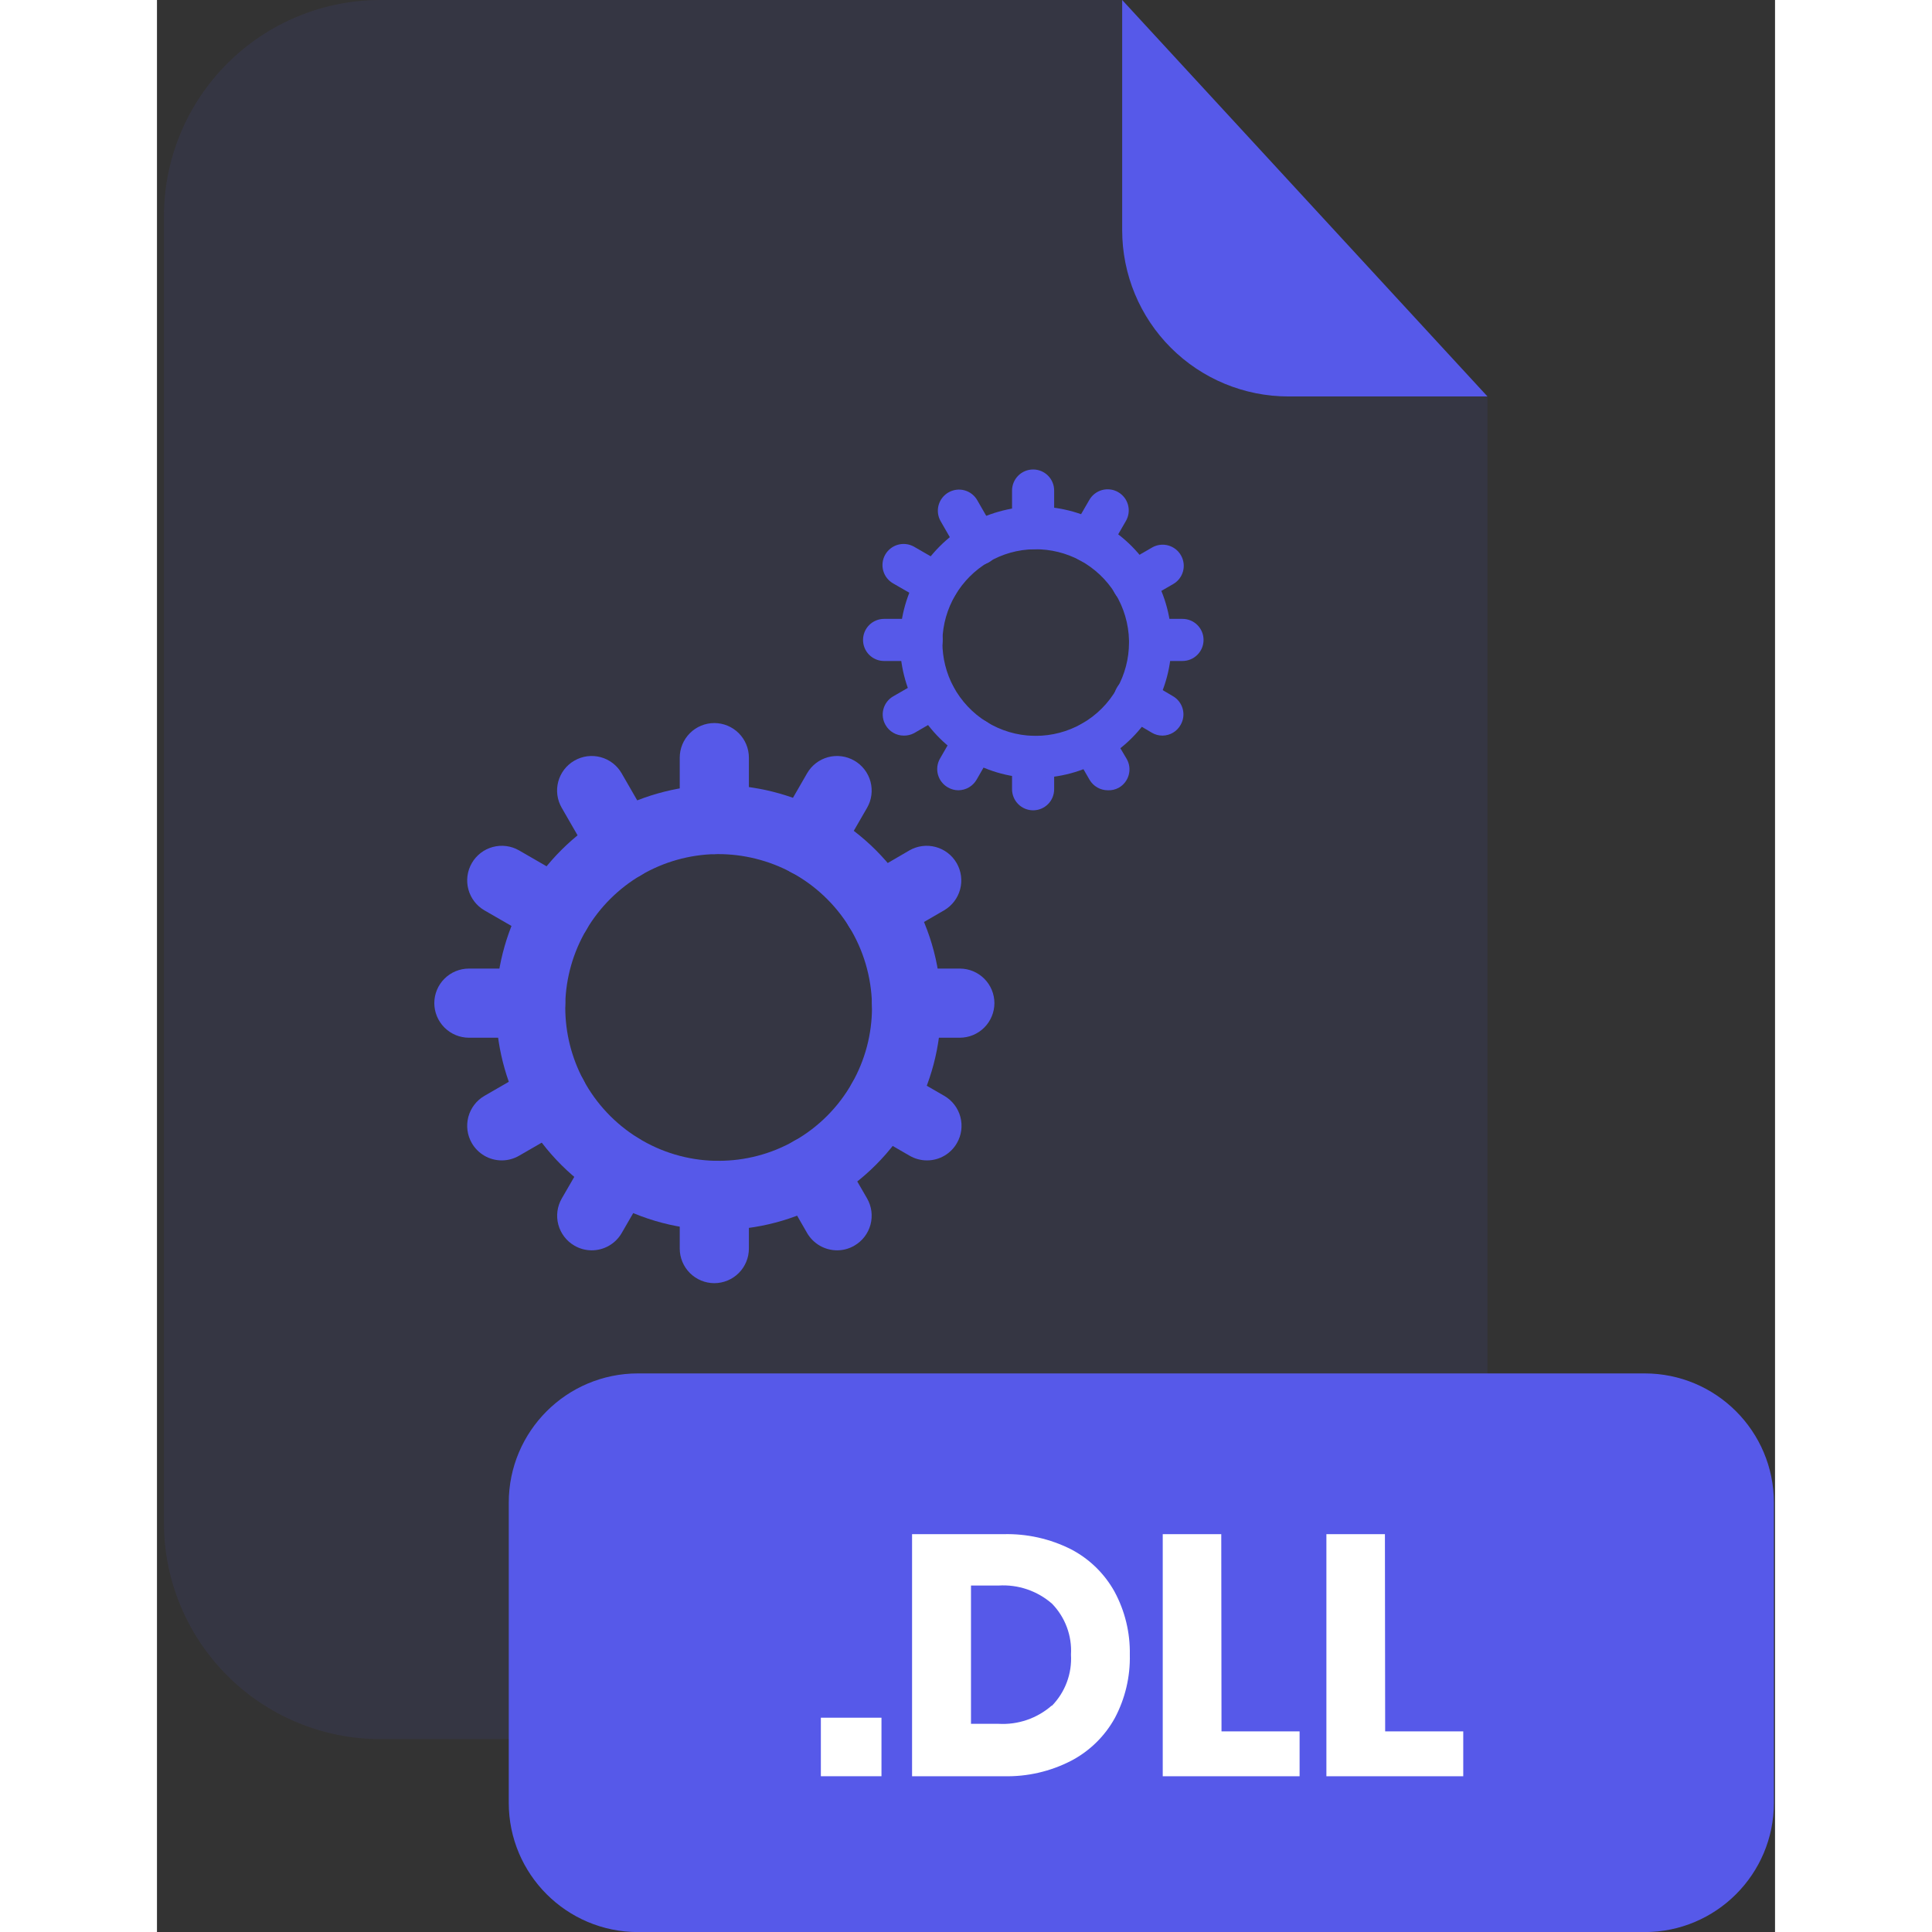 <svg width="1em" height="1em" viewBox="0 0 201 240" fill="none" xmlns="http://www.w3.org/2000/svg">
<rect x="0" y="0" width="201" height="240" fill="#333333" stroke="none"/>
<g clip-path="url(#clip0_2_2451)">
<g opacity="0.3">
<path opacity="0.3" d="M140.53 49.25C135.06 49.245 129.816 47.069 125.948 43.202C122.081 39.334 119.905 34.09 119.9 28.62V0H27.77C20.633 0 13.789 2.835 8.742 7.882C3.695 12.928 0.86 19.773 0.86 26.91V189.13C0.86 196.267 3.695 203.112 8.742 208.158C13.789 213.205 20.633 216.04 27.77 216.04H138.37C145.507 216.04 152.352 213.205 157.398 208.158C162.445 203.112 165.28 196.267 165.28 189.13V49.25H140.53Z" fill="#5659E9"/>
</g>
<path d="M165.28 49.25H140.53C135.06 49.245 129.816 47.069 125.948 43.202C122.081 39.334 119.905 34.09 119.9 28.62V0L165.28 49.25Z" fill="#5659E9"/>
<path d="M184.8 170.61H59.76C50.891 170.61 43.7 177.8 43.7 186.67V223.95C43.7 232.82 50.891 240.01 59.76 240.01H184.8C193.67 240.01 200.86 232.82 200.86 223.95V186.67C200.86 177.8 193.67 170.61 184.8 170.61Z" fill="#5659E9"/>
<path d="M90 213.38V220.65H82.47V213.38H90Z" fill="white"/>
<path d="M119 213.4C117.751 215.673 115.859 217.527 113.56 218.73C110.979 220.061 108.104 220.721 105.2 220.65H93.8V190.58H105.15C108.055 190.503 110.934 191.145 113.53 192.45C115.815 193.636 117.7 195.469 118.95 197.72C120.247 200.123 120.901 202.82 120.85 205.55C120.914 208.282 120.277 210.984 119 213.4ZM111.18 211.89C111.993 211.055 112.622 210.06 113.028 208.969C113.435 207.877 113.609 206.713 113.54 205.55C113.609 204.387 113.435 203.223 113.028 202.131C112.622 201.04 111.993 200.045 111.18 199.21C109.355 197.62 106.977 196.812 104.56 196.96H101.12V214.14H104.56C106.96 214.275 109.317 213.468 111.13 211.89H111.18Z" fill="white"/>
<path d="M132.24 215.08H141.94V220.65H124.94V190.58H132.21L132.24 215.08Z" fill="white"/>
<path d="M152.57 215.08H162.27V220.65H145.27V190.58H152.54L152.57 215.08Z" fill="white"/>
<path d="M69.24 159.4C68.1 159.4 67.006 158.947 66.2 158.141C65.393 157.334 64.94 156.24 64.94 155.1V148.49C64.94 147.926 65.052 147.367 65.268 146.846C65.484 146.325 65.801 145.852 66.2 145.453C66.6 145.055 67.074 144.739 67.596 144.524C68.117 144.309 68.676 144.199 69.24 144.2C70.378 144.2 71.469 144.652 72.274 145.457C73.078 146.261 73.53 147.352 73.53 148.49V155.1C73.53 156.239 73.079 157.331 72.274 158.137C71.47 158.943 70.379 159.397 69.24 159.4Z" fill="#5659E9"/>
<path d="M69.24 106.1C68.676 106.101 68.117 105.991 67.596 105.776C67.074 105.561 66.6 105.245 66.2 104.847C65.801 104.448 65.484 103.975 65.268 103.454C65.052 102.933 64.94 102.374 64.94 101.81V94.12C64.94 92.979 65.393 91.886 66.2 91.079C67.006 90.273 68.1 89.82 69.24 89.82C70.379 89.823 71.47 90.277 72.274 91.083C73.079 91.889 73.53 92.981 73.53 94.12V101.81C73.53 102.948 73.078 104.039 72.274 104.843C71.469 105.648 70.378 106.1 69.24 106.1Z" fill="#5659E9"/>
<path d="M84.49 155.32C83.735 155.319 82.993 155.12 82.338 154.743C81.684 154.365 81.14 153.823 80.76 153.17L77.56 147.61C76.991 146.623 76.837 145.451 77.131 144.35C77.425 143.25 78.144 142.311 79.13 141.74C80.118 141.171 81.292 141.019 82.392 141.315C83.493 141.611 84.431 142.332 85 143.32L88.21 148.87C88.779 149.858 88.931 151.031 88.635 152.132C88.339 153.233 87.618 154.171 86.63 154.74C85.981 155.119 85.242 155.319 84.49 155.32Z" fill="#5659E9"/>
<path d="M57.94 109.32C57.184 109.321 56.442 109.123 55.787 108.746C55.132 108.368 54.588 107.825 54.21 107.17L50.28 100.35C49.997 99.863 49.813 99.324 49.739 98.765C49.665 98.206 49.702 97.638 49.848 97.094C49.993 96.549 50.245 96.039 50.589 95.592C50.933 95.145 51.361 94.771 51.85 94.49C52.339 94.207 52.878 94.023 53.438 93.948C53.997 93.874 54.566 93.911 55.111 94.057C55.656 94.203 56.167 94.455 56.615 94.799C57.063 95.142 57.438 95.571 57.72 96.06L61.65 102.88C61.933 103.368 62.117 103.908 62.192 104.467C62.266 105.027 62.229 105.596 62.084 106.141C61.938 106.686 61.686 107.198 61.342 107.645C60.998 108.093 60.569 108.468 60.08 108.75C59.429 109.125 58.691 109.322 57.94 109.32Z" fill="#5659E9"/>
<path d="M95.65 144.15C94.895 144.148 94.154 143.948 93.5 143.57L87.94 140.36C86.955 139.791 86.236 138.854 85.942 137.755C85.647 136.656 85.802 135.485 86.371 134.5C86.94 133.512 87.878 132.791 88.978 132.495C90.079 132.199 91.252 132.352 92.24 132.92L97.8 136.13C98.786 136.701 99.505 137.64 99.8 138.74C100.094 139.841 99.94 141.013 99.371 142C98.995 142.655 98.453 143.198 97.8 143.576C97.146 143.953 96.405 144.151 95.65 144.15Z" fill="#5659E9"/>
<path d="M49.64 117.6C48.888 117.596 48.151 117.396 47.5 117.02L40.68 113.09C39.694 112.519 38.975 111.58 38.681 110.48C38.387 109.379 38.541 108.207 39.11 107.22C39.679 106.232 40.618 105.511 41.718 105.215C42.819 104.918 43.992 105.071 44.98 105.64L51.8 109.58C52.786 110.151 53.505 111.089 53.8 112.19C54.094 113.291 53.94 114.463 53.37 115.45C52.992 116.104 52.449 116.648 51.794 117.025C51.139 117.403 50.396 117.601 49.64 117.6Z" fill="#5659E9"/>
<path d="M99.73 128.91H93.11C91.971 128.907 90.878 128.453 90.073 127.647C89.267 126.842 88.813 125.749 88.81 124.61C88.813 123.471 89.267 122.38 90.073 121.576C90.879 120.772 91.972 120.32 93.11 120.32H99.73C100.869 120.32 101.961 120.772 102.767 121.576C103.573 122.38 104.028 123.471 104.03 124.61C104.028 125.749 103.574 126.842 102.768 127.647C101.962 128.453 100.87 128.907 99.73 128.91Z" fill="#5659E9"/>
<path d="M46.43 128.91H38.75C37.611 128.907 36.519 128.453 35.713 127.647C34.907 126.842 34.453 125.749 34.45 124.61C34.453 123.471 34.907 122.38 35.713 121.576C36.519 120.772 37.611 120.32 38.75 120.32H46.43C47.568 120.32 48.659 120.772 49.464 121.576C50.268 122.381 50.72 123.472 50.72 124.61C50.72 125.749 50.269 126.841 49.464 127.647C48.66 128.453 47.569 128.907 46.43 128.91Z" fill="#5659E9"/>
<path d="M89.62 117.14C88.865 117.141 88.122 116.943 87.467 116.565C86.812 116.188 86.268 115.644 85.89 114.99C85.609 114.501 85.427 113.962 85.354 113.403C85.281 112.844 85.319 112.277 85.466 111.732C85.613 111.188 85.865 110.678 86.209 110.232C86.553 109.785 86.982 109.411 87.47 109.13L93.47 105.64C94.458 105.071 95.632 104.918 96.732 105.215C97.833 105.511 98.771 106.232 99.34 107.22C99.91 108.207 100.064 109.379 99.77 110.48C99.475 111.58 98.756 112.519 97.77 113.09L91.77 116.57C91.117 116.948 90.375 117.145 89.62 117.14Z" fill="#5659E9"/>
<path d="M42.83 144.15C42.076 144.149 41.335 143.95 40.682 143.573C40.029 143.195 39.487 142.653 39.11 142C38.541 141.013 38.387 139.841 38.681 138.74C38.975 137.64 39.694 136.701 40.68 136.13L47.04 132.46C48.028 131.893 49.199 131.74 50.299 132.035C51.399 132.329 52.337 133.046 52.91 134.03C53.48 135.017 53.634 136.189 53.34 137.29C53.045 138.39 52.326 139.329 51.34 139.9L44.98 143.57C44.327 143.948 43.585 144.148 42.83 144.15Z" fill="#5659E9"/>
<path d="M69.77 152.79H69.08C64.165 152.684 59.37 151.253 55.2 148.65C51.078 146.094 47.699 142.501 45.4 138.23C43.252 134.208 42.126 129.72 42.12 125.16C42.12 124.92 42.12 124.7 42.12 124.47C42.239 119.771 43.553 115.18 45.94 111.13C48.324 107.086 51.696 103.714 55.74 101.33C59.807 98.941 64.415 97.63 69.13 97.52H69.76C74.326 97.514 78.821 98.645 82.84 100.81C87.108 103.101 90.698 106.473 93.25 110.59C95.859 114.78 97.289 119.596 97.39 124.53C97.39 124.7 97.39 124.92 97.39 125.16C97.391 129.934 96.154 134.627 93.8 138.78C91.339 143.139 87.737 146.745 83.38 149.21C79.229 151.558 74.54 152.792 69.77 152.79ZM69.66 106.1H69.39C66.127 106.166 62.935 107.068 60.12 108.72C57.328 110.364 54.999 112.69 53.35 115.48C51.701 118.282 50.796 121.459 50.72 124.71C50.72 124.89 50.72 125.02 50.72 125.15C50.721 128.289 51.494 131.38 52.97 134.15C54.556 137.102 56.891 139.585 59.74 141.35C62.625 143.14 65.936 144.124 69.33 144.2H69.77C73.061 144.204 76.297 143.353 79.16 141.73C82.167 140.028 84.653 137.539 86.35 134.53C87.971 131.67 88.822 128.438 88.82 125.15V124.77C88.746 121.354 87.762 118.019 85.97 115.11C84.203 112.271 81.725 109.944 78.78 108.36C75.972 106.868 72.84 106.092 69.66 106.1Z" fill="#5659E9"/>
<path d="M80.8 108.87C80.049 108.872 79.311 108.675 78.66 108.3C78.171 108.019 77.742 107.643 77.398 107.195C77.055 106.748 76.803 106.236 76.657 105.691C76.511 105.146 76.474 104.577 76.549 104.017C76.623 103.458 76.807 102.919 77.09 102.43L80.76 96.06C81.042 95.571 81.418 95.142 81.865 94.799C82.313 94.455 82.824 94.203 83.369 94.057C83.915 93.911 84.483 93.874 85.043 93.948C85.603 94.023 86.142 94.207 86.63 94.49C87.119 94.771 87.547 95.145 87.891 95.592C88.235 96.039 88.488 96.549 88.635 97.093C88.781 97.637 88.819 98.205 88.747 98.764C88.674 99.323 88.492 99.862 88.21 100.35L84.53 106.72C84.152 107.375 83.609 107.918 82.954 108.296C82.299 108.673 81.556 108.871 80.8 108.87Z" fill="#5659E9"/>
<path d="M54 155.32C53.248 155.319 52.51 155.119 51.86 154.74C51.371 154.458 50.942 154.083 50.599 153.635C50.255 153.187 50.003 152.676 49.857 152.131C49.711 151.586 49.674 151.017 49.748 150.457C49.823 149.898 50.007 149.358 50.29 148.87L53.76 142.87C54.042 142.381 54.417 141.952 54.865 141.608C55.313 141.265 55.824 141.012 56.369 140.867C56.915 140.721 57.483 140.684 58.043 140.758C58.602 140.833 59.142 141.017 59.63 141.3C60.616 141.871 61.335 142.81 61.63 143.91C61.924 145.011 61.77 146.183 61.2 147.17L57.73 153.17C57.352 153.825 56.809 154.368 56.154 154.746C55.499 155.123 54.756 155.321 54 155.32Z" fill="#5659E9"/>
<path d="M108.84 100.66C108.145 100.66 107.479 100.384 106.988 99.893C106.496 99.401 106.22 98.735 106.22 98.04V94.04C106.22 93.697 106.288 93.356 106.42 93.039C106.552 92.722 106.745 92.434 106.988 92.191C107.232 91.949 107.521 91.757 107.838 91.626C108.156 91.495 108.497 91.429 108.84 91.43C109.533 91.43 110.196 91.705 110.686 92.195C111.175 92.684 111.45 93.348 111.45 94.04V98.04C111.452 98.384 111.385 98.724 111.254 99.042C111.124 99.36 110.932 99.649 110.689 99.892C110.447 100.136 110.159 100.329 109.841 100.46C109.524 100.592 109.184 100.66 108.84 100.66Z" fill="#5659E9"/>
<path d="M108.84 68.23C108.497 68.231 108.156 68.165 107.838 68.034C107.521 67.903 107.232 67.712 106.988 67.469C106.745 67.227 106.552 66.938 106.42 66.621C106.288 66.304 106.22 65.963 106.22 65.62V60.94C106.22 60.245 106.496 59.579 106.988 59.087C107.479 58.596 108.145 58.32 108.84 58.32C109.184 58.32 109.524 58.388 109.841 58.52C110.159 58.651 110.447 58.844 110.689 59.088C110.932 59.331 111.124 59.62 111.254 59.938C111.385 60.256 111.452 60.596 111.45 60.94V65.62C111.45 66.312 111.175 66.976 110.686 67.466C110.196 67.955 109.533 68.23 108.84 68.23Z" fill="#5659E9"/>
<path d="M118.12 98.17C117.661 98.171 117.21 98.052 116.811 97.823C116.413 97.595 116.082 97.266 115.85 96.87L113.9 93.49C113.559 92.882 113.472 92.164 113.659 91.493C113.847 90.822 114.293 90.252 114.9 89.91C115.2 89.741 115.531 89.633 115.873 89.591C116.214 89.55 116.561 89.577 116.893 89.67C117.224 89.763 117.534 89.92 117.805 90.133C118.075 90.346 118.302 90.61 118.47 90.91L120.47 94.29C120.639 94.59 120.747 94.92 120.789 95.262C120.83 95.604 120.803 95.951 120.71 96.282C120.617 96.614 120.46 96.924 120.247 97.194C120.035 97.465 119.77 97.691 119.47 97.86C119.057 98.085 118.59 98.192 118.12 98.17Z" fill="#5659E9"/>
<path d="M102 70.19C101.54 70.189 101.089 70.068 100.69 69.838C100.292 69.608 99.961 69.278 99.73 68.88L97.34 64.73C97.171 64.43 97.063 64.1 97.022 63.758C96.981 63.416 97.007 63.069 97.1 62.738C97.193 62.406 97.35 62.096 97.563 61.825C97.776 61.555 98.04 61.329 98.34 61.16C98.64 60.99 98.97 60.881 99.312 60.839C99.655 60.797 100.002 60.823 100.334 60.916C100.666 61.009 100.976 61.167 101.246 61.38C101.517 61.594 101.743 61.859 101.91 62.16L104.3 66.31C104.469 66.61 104.577 66.94 104.619 67.282C104.66 67.624 104.633 67.971 104.54 68.302C104.447 68.634 104.29 68.944 104.077 69.215C103.865 69.485 103.601 69.712 103.3 69.88C102.9 70.092 102.453 70.198 102 70.19Z" fill="#5659E9"/>
<path d="M124.91 91.38C124.45 91.382 123.998 91.261 123.6 91.03L120.22 89.03C119.92 88.861 119.656 88.635 119.443 88.364C119.23 88.094 119.073 87.784 118.98 87.452C118.887 87.121 118.861 86.774 118.902 86.432C118.943 86.09 119.051 85.76 119.22 85.46C119.388 85.159 119.613 84.894 119.884 84.68C120.155 84.467 120.465 84.309 120.797 84.216C121.129 84.123 121.476 84.097 121.818 84.138C122.16 84.18 122.491 84.29 122.79 84.46L126.17 86.46C126.471 86.627 126.736 86.853 126.95 87.124C127.163 87.394 127.321 87.705 127.414 88.037C127.507 88.368 127.534 88.716 127.492 89.058C127.45 89.4 127.34 89.73 127.17 90.03C126.948 90.436 126.621 90.775 126.224 91.012C125.826 91.249 125.373 91.376 124.91 91.38Z" fill="#5659E9"/>
<path d="M96.92 75.22C96.46 75.222 96.008 75.101 95.61 74.87L91.46 72.48C91.16 72.311 90.896 72.085 90.683 71.815C90.47 71.544 90.313 71.234 90.22 70.902C90.127 70.571 90.101 70.224 90.142 69.882C90.183 69.54 90.291 69.21 90.46 68.91C90.803 68.303 91.372 67.857 92.043 67.669C92.715 67.482 93.433 67.568 94.04 67.91L98.18 70.3C98.787 70.642 99.234 71.212 99.421 71.883C99.609 72.554 99.522 73.273 99.18 73.88C98.956 74.283 98.628 74.62 98.231 74.855C97.834 75.091 97.382 75.216 96.92 75.22Z" fill="#5659E9"/>
<path d="M127.39 82.11H123.39C123.047 82.11 122.706 82.042 122.389 81.91C122.072 81.778 121.784 81.585 121.541 81.342C121.299 81.099 121.107 80.809 120.976 80.492C120.846 80.174 120.779 79.834 120.78 79.49C120.78 78.798 121.055 78.134 121.545 77.644C122.034 77.155 122.698 76.88 123.39 76.88H127.39C127.734 76.879 128.074 76.945 128.392 77.076C128.71 77.206 128.999 77.398 129.242 77.641C129.486 77.883 129.679 78.171 129.811 78.489C129.942 78.806 130.01 79.146 130.01 79.49C130.01 80.185 129.734 80.851 129.243 81.343C128.752 81.834 128.085 82.11 127.39 82.11Z" fill="#5659E9"/>
<path d="M95 82.11H90.32C89.977 82.11 89.636 82.042 89.319 81.91C89.002 81.778 88.714 81.585 88.471 81.342C88.229 81.099 88.037 80.809 87.906 80.492C87.775 80.174 87.709 79.834 87.71 79.49C87.71 79.147 87.778 78.808 87.909 78.491C88.04 78.174 88.232 77.887 88.475 77.644C88.717 77.402 89.005 77.21 89.322 77.079C89.638 76.947 89.978 76.88 90.32 76.88H95C95.692 76.88 96.356 77.155 96.846 77.644C97.335 78.134 97.61 78.798 97.61 79.49C97.612 79.834 97.545 80.174 97.415 80.492C97.284 80.809 97.092 81.099 96.849 81.342C96.607 81.585 96.319 81.778 96.001 81.91C95.684 82.042 95.344 82.11 95 82.11Z" fill="#5659E9"/>
<path d="M121.24 75C120.78 74.999 120.329 74.878 119.93 74.648C119.532 74.418 119.201 74.088 118.97 73.69C118.801 73.39 118.693 73.06 118.652 72.718C118.611 72.376 118.637 72.029 118.73 71.698C118.823 71.366 118.98 71.056 119.193 70.785C119.406 70.515 119.67 70.289 119.97 70.12L123.64 68C123.94 67.831 124.271 67.723 124.613 67.682C124.954 67.641 125.301 67.667 125.633 67.76C125.964 67.853 126.274 68.01 126.545 68.223C126.816 68.436 127.042 68.7 127.21 69C127.38 69.3 127.49 69.63 127.532 69.972C127.574 70.315 127.547 70.662 127.454 70.993C127.361 71.326 127.203 71.636 126.99 71.906C126.776 72.177 126.511 72.403 126.21 72.57L122.54 74.69C122.14 74.902 121.693 75.009 121.24 75Z" fill="#5659E9"/>
<path d="M92.77 91.38C92.311 91.38 91.861 91.259 91.464 91.029C91.067 90.799 90.738 90.468 90.51 90.07C90.337 89.773 90.224 89.446 90.177 89.105C90.131 88.765 90.153 88.419 90.241 88.087C90.329 87.755 90.483 87.444 90.692 87.171C90.901 86.899 91.162 86.671 91.46 86.5L95.33 84.27C95.63 84.1 95.96 83.99 96.302 83.948C96.645 83.907 96.992 83.933 97.324 84.026C97.656 84.119 97.966 84.277 98.236 84.49C98.507 84.704 98.733 84.969 98.9 85.27C99.069 85.57 99.177 85.9 99.219 86.242C99.26 86.584 99.233 86.931 99.14 87.262C99.047 87.594 98.89 87.904 98.677 88.174C98.465 88.445 98.2 88.671 97.9 88.84L94.04 91.08C93.649 91.285 93.212 91.388 92.77 91.38Z" fill="#5659E9"/>
<path d="M109.16 96.64H108.73C105.744 96.575 102.832 95.704 100.3 94.12C97.778 92.571 95.708 90.384 94.3 87.78C92.985 85.319 92.298 82.571 92.3 79.78V79.35C92.373 76.492 93.175 73.701 94.63 71.24C96.086 68.761 98.151 66.695 100.63 65.24C103.106 63.787 105.911 62.989 108.78 62.92H109.16C111.952 62.911 114.701 63.599 117.16 64.92C119.764 66.328 121.951 68.397 123.5 70.92C125.081 73.472 125.951 76.399 126.02 79.4V79.79C126.022 82.692 125.271 85.545 123.84 88.07C122.341 90.725 120.145 92.92 117.49 94.42C114.954 95.873 112.083 96.638 109.16 96.64ZM109.09 68.23H108.94C106.951 68.263 105.005 68.811 103.29 69.82C101.589 70.821 100.171 72.239 99.17 73.94C98.168 75.643 97.618 77.574 97.57 79.55V79.82C97.569 81.731 98.04 83.614 98.94 85.3C99.906 87.09 101.323 88.597 103.05 89.67C104.807 90.76 106.823 91.36 108.89 91.41H109.16C111.161 91.411 113.128 90.894 114.87 89.91C116.701 88.874 118.215 87.36 119.25 85.53C120.232 83.787 120.749 81.82 120.75 79.82V79.58C120.705 77.504 120.108 75.478 119.02 73.71C117.944 71.981 116.433 70.565 114.64 69.6C112.932 68.691 111.025 68.22 109.09 68.23Z" fill="#5659E9"/>
<path d="M115.87 69.91C115.414 69.911 114.965 69.79 114.57 69.56C114.27 69.391 114.006 69.165 113.793 68.894C113.58 68.624 113.423 68.314 113.33 67.982C113.237 67.651 113.211 67.304 113.252 66.962C113.293 66.62 113.401 66.29 113.57 65.99L115.81 62.12C115.979 61.82 116.205 61.556 116.476 61.343C116.746 61.13 117.056 60.973 117.388 60.88C117.719 60.787 118.066 60.761 118.408 60.802C118.75 60.843 119.08 60.951 119.38 61.12C119.68 61.289 119.944 61.515 120.157 61.785C120.37 62.056 120.527 62.366 120.62 62.698C120.713 63.029 120.74 63.376 120.698 63.718C120.657 64.06 120.549 64.39 120.38 64.69L118.14 68.57C117.916 68.975 117.587 69.313 117.188 69.549C116.789 69.785 116.334 69.909 115.87 69.91Z" fill="#5659E9"/>
<path d="M99.56 98.17C99.104 98.171 98.655 98.05 98.26 97.82C97.96 97.651 97.696 97.425 97.483 97.155C97.27 96.884 97.113 96.574 97.02 96.242C96.927 95.911 96.901 95.564 96.942 95.222C96.983 94.88 97.091 94.55 97.26 94.25L99.37 90.59C99.539 90.29 99.765 90.026 100.036 89.813C100.306 89.6 100.616 89.443 100.948 89.35C101.28 89.257 101.626 89.231 101.968 89.272C102.31 89.313 102.64 89.421 102.94 89.59C103.24 89.759 103.505 89.985 103.717 90.255C103.93 90.526 104.087 90.836 104.18 91.168C104.273 91.499 104.3 91.846 104.259 92.188C104.217 92.53 104.109 92.86 103.94 93.16L101.83 96.83C101.603 97.233 101.273 97.568 100.875 97.804C100.476 98.039 100.023 98.165 99.56 98.17Z" fill="#5659E9"/>
</g>
<defs>
<clipPath id="clip0_2_2451">
<rect width="200" height="240.01" fill="white" transform="translate(0.86)"/>
</clipPath>
</defs>
</svg>
